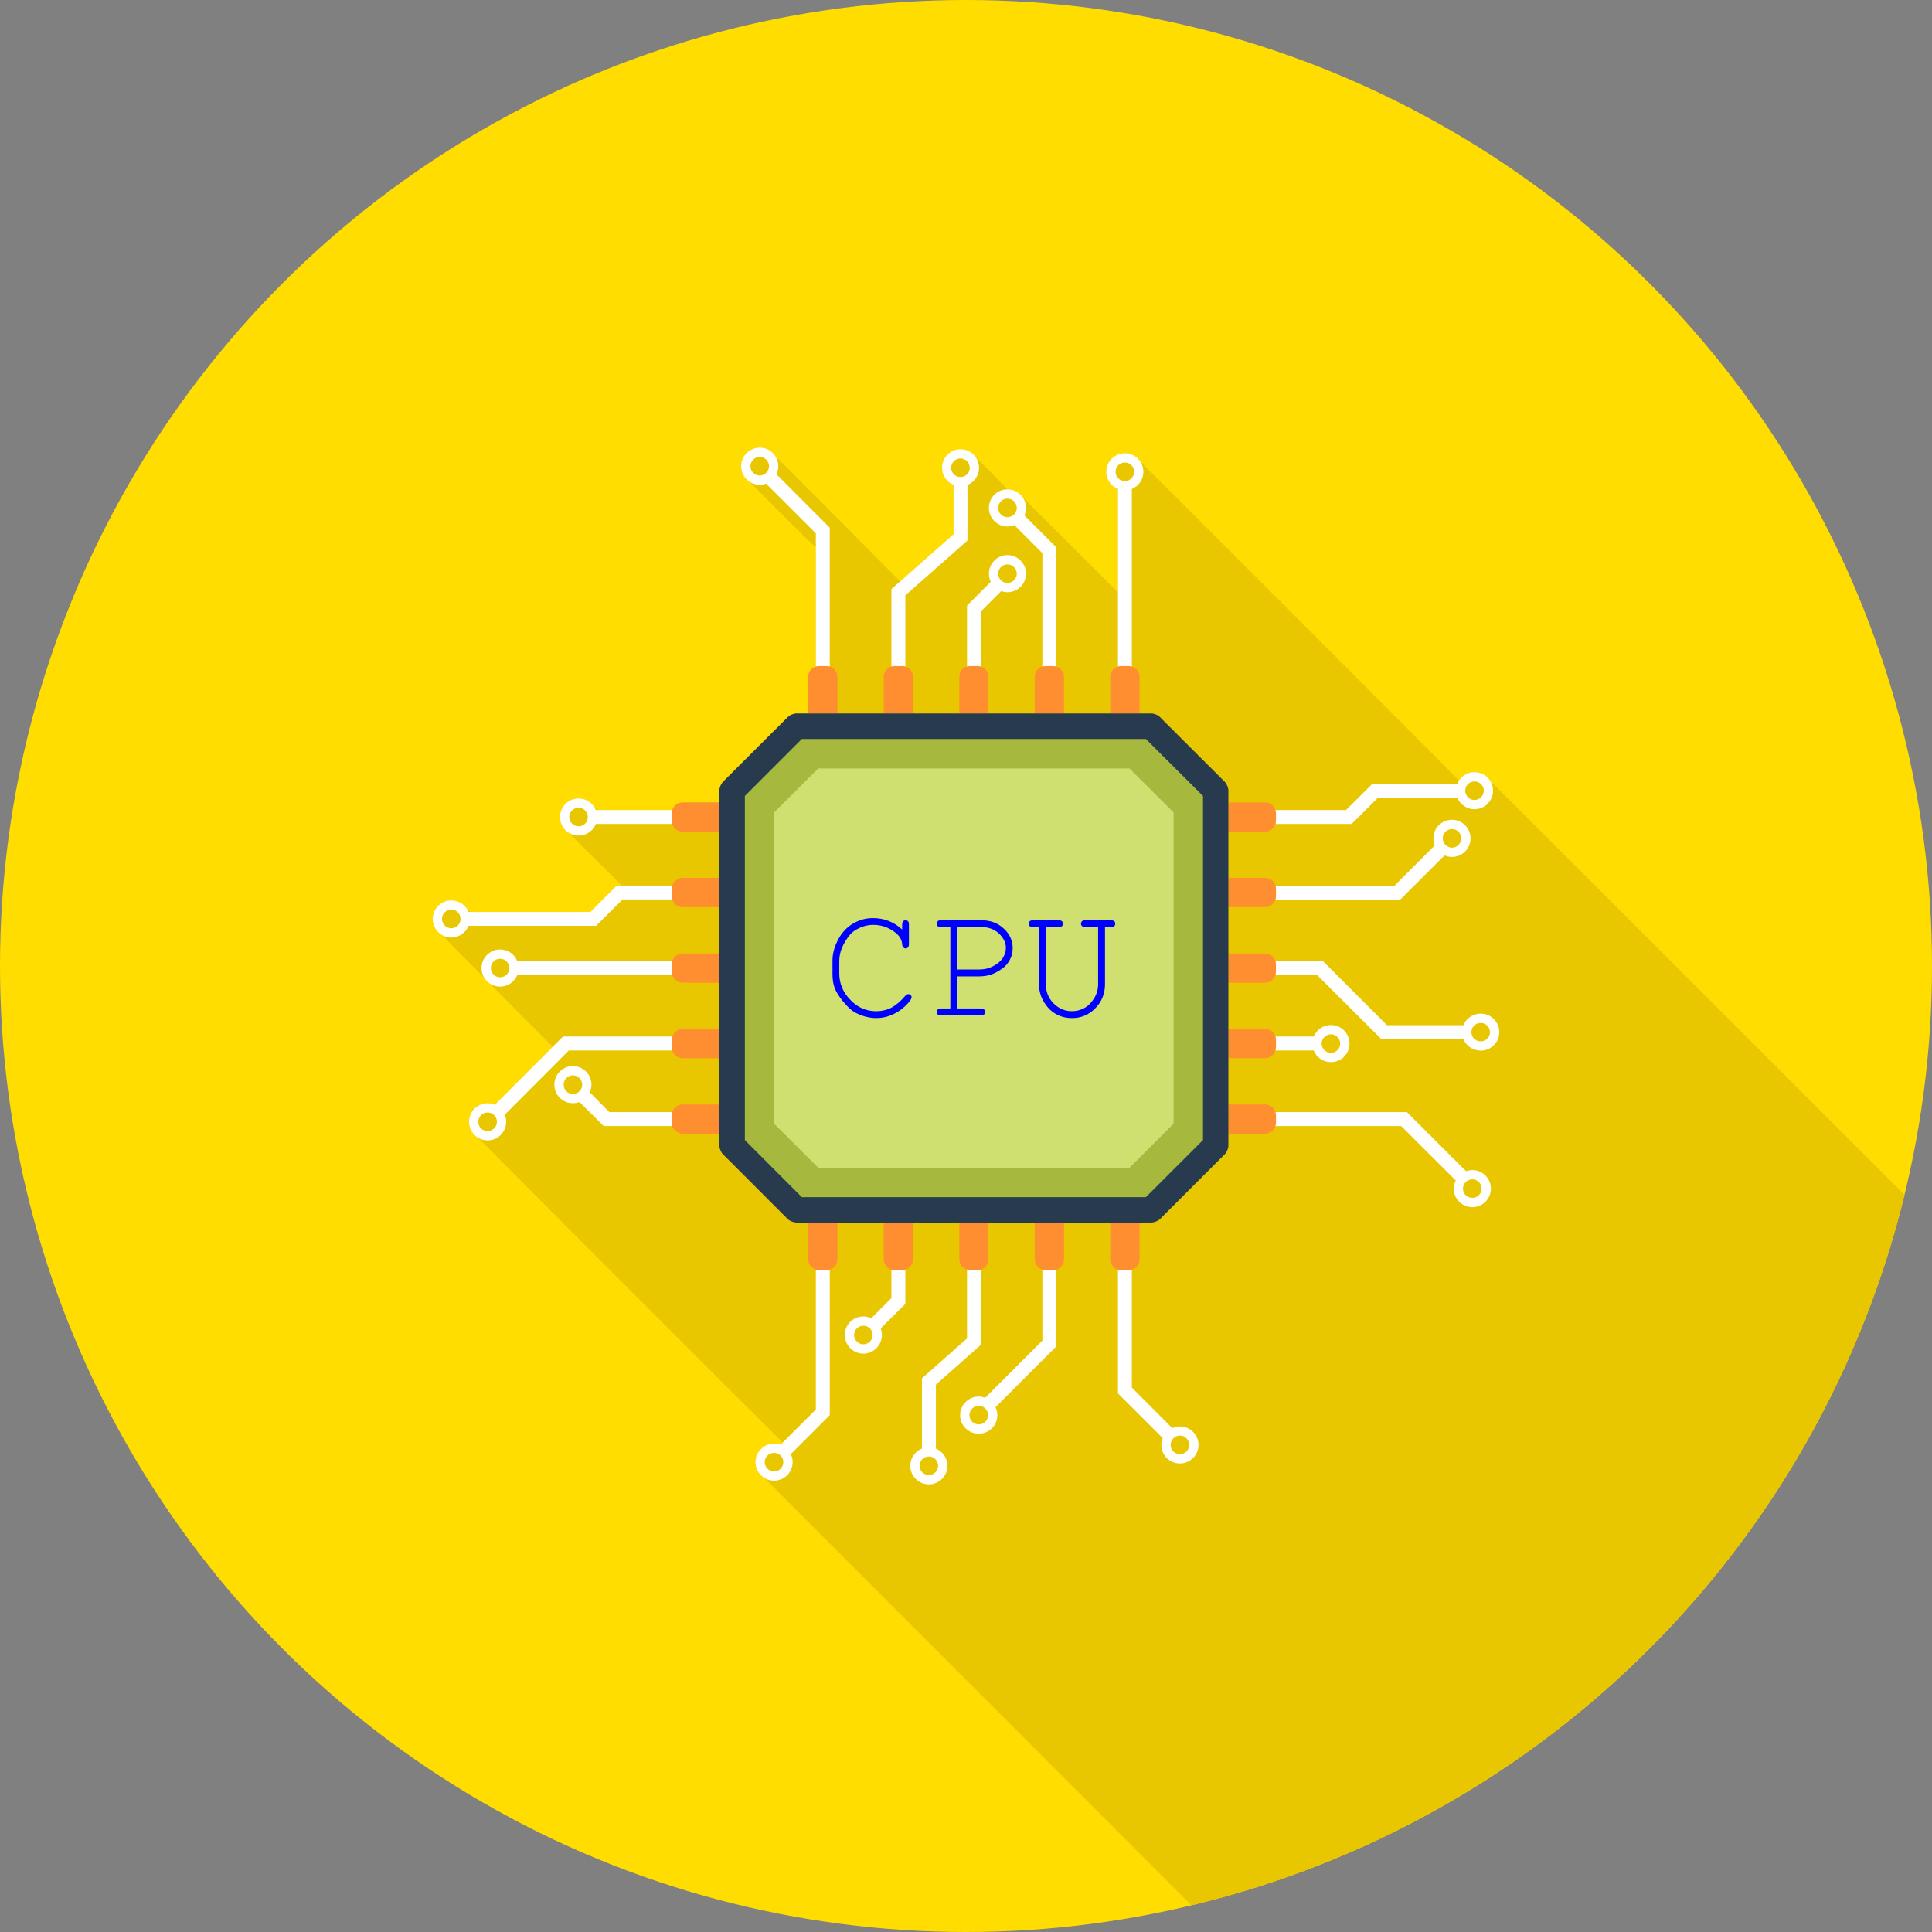 <?xml version="1.0" encoding="iso-8859-1"?>
<!-- Generator: Adobe Illustrator 19.0.0, SVG Export Plug-In . SVG Version: 6.00 Build 0)  -->
<svg version="1.1" id="Layer_1" xmlns="http://www.w3.org/2000/svg" xmlns:xlink="http://www.w3.org/1999/xlink" x="0px" y="0px"
	 viewBox="0 0 512 512" style="enable-background:new 0 0 512 512;" xml:space="preserve">
<rect x="0" y="0" width="512" height="512" fill="#808080" stroke="none"/>
<circle style="fill:#ffdd00;" cx="256" cy="256" r="256"/>
<path style="fill:#e9c700;" d="M504.709,316.631c-59.302-59.308-111.058-111.017-111.322-111.206
	c-0.753-0.504-1.654-0.801-2.634-0.801c-1.713,0-3.195,0.904-4.081,2.253c-0.399-0.576-85.233-85.443-85.804-85.857
	c-0.781-0.566-1.728-0.906-2.78-0.906c-2.691,0-4.925,2.191-4.925,4.92c0,1.787,1.019,3.297,2.437,4.16
	c0.189,0.32,0.415,0.596,0.668,0.868v26.898c0,0-25.697-25.654-26.079-26.007c-0.842-0.768-1.938-1.247-3.159-1.252
	c-0.392-0.52-8.727-8.801-8.973-9.065c-0.883-0.965-2.115-1.592-3.533-1.592c-2.691,0-4.882,2.202-4.882,4.923
	c0,1.805,0.998,3.32,2.429,4.186c0.177,0.3,0.387,0.571,0.625,0.822v12.593l-14.144,12.5c0,0-33.802-34.038-34.319-34.435
	c-0.799-0.625-1.795-1.004-2.898-1.004c-2.703,0-4.931,2.191-4.931,4.92c0,0.904,0.253,1.728,0.686,2.432
	c0.438,0.717,18.335,18.583,19.049,19.008c0.018,0.028,0.044,0.059,0.064,0.095v31.59c-0.435,0.133-0.858,0.333-1.208,0.673
	c-0.522,0.532-0.829,1.28-0.829,2.038v9.692h-3.103c-0.755,0-1.805,0.422-2.317,0.975l-17.185,17.152
	c-0.509,0.548-0.937,1.564-0.937,2.314v3.146h-9.692c-0.776,0-1.5,0.261-2.028,0.832c-0.351,0.323-0.568,0.737-0.709,1.172h-19.82
	c-0.264-0.238-0.54-0.456-0.852-0.64c-0.852-1.441-2.378-2.435-4.211-2.435c-2.691,0-4.92,2.186-4.92,4.92
	c0,1.001,0.317,1.917,0.847,2.668c0.422,0.607,15.565,15.493,15.565,15.493h-1.37l-6.986,6.989h-31.811
	c-0.253-0.233-0.52-0.443-0.822-0.625c-0.86-1.434-2.383-2.429-4.227-2.429c-2.685,0-4.913,2.191-4.913,4.915
	c0,0.835,0.225,1.62,0.617,2.301c0.443,0.773,31.186,31.572,31.186,31.572l-15.35,15.365c-0.568-0.238-1.216-0.407-1.905-0.407
	c-2.732,0-4.923,2.227-4.923,4.918c0,0.906,0.256,1.748,0.689,2.465c0.435,0.701,81.946,82.163,82.452,82.542l-0.576,0.576
	c-0.561-0.182-1.124-0.3-1.748-0.3c-2.678,0-4.915,2.204-4.915,4.915c0,1.014,0.323,1.925,0.868,2.683
	c0.161,0.225,51.354,51.461,114.647,114.765C408.817,482.673,482.125,409.595,504.709,316.631z"/>
<g>
	<path style="fill:#FFFFFF;" d="M256.392,128.522c1.787-0.737,3.059-2.486,3.059-4.552c0-2.721-2.194-4.923-4.92-4.923
		c-2.693,0-4.882,2.202-4.882,4.923c0,2.066,1.265,3.814,3.052,4.552v13.048l-16.468,14.556V184.3h3.694v-26.522l16.466-14.546
		L256.392,128.522L256.392,128.522z M254.531,126.428c-1.344,0-2.468-1.106-2.468-2.458c0-1.341,1.124-2.473,2.468-2.473
		c1.38,0,2.458,1.132,2.458,2.473C256.988,125.322,255.91,126.428,254.531,126.428z"/>
	<path style="fill:#FFFFFF;" d="M206.259,123.553c0-2.729-2.194-4.92-4.92-4.92c-2.703,0-4.931,2.191-4.931,4.92
		c0,2.739,2.227,4.925,4.931,4.925c0.607,0,1.155-0.108,1.664-0.317l13.204,13.189v42.947h3.689v-44.449l0,0l-14.134-14.172
		C206.088,125.051,206.259,124.321,206.259,123.553z M201.339,126.021c-1.354,0-2.465-1.114-2.465-2.468
		c0-1.344,1.111-2.452,2.465-2.452c1.341,0,2.455,1.106,2.455,2.452C203.794,124.908,202.68,126.021,201.339,126.021z"/>
	<path style="fill:#FFFFFF;" d="M296.269,184.3h3.686v-54.71c1.784-0.737,3.054-2.493,3.054-4.554c0-2.729-2.189-4.92-4.915-4.92
		c-2.698,0-4.933,2.191-4.933,4.92c0,2.061,1.316,3.817,3.105,4.554v54.71H296.269z M295.631,125.033
		c0-1.385,1.116-2.458,2.465-2.458c1.375,0,2.458,1.073,2.458,2.458c0,1.349-1.083,2.46-2.458,2.46
		C296.748,127.496,295.631,126.382,295.631,125.033z"/>
	<path style="fill:#FFFFFF;" d="M271.908,134.61c0-2.739-2.22-4.92-4.918-4.92c-2.729,0-4.923,2.181-4.923,4.92
		c0,2.683,2.191,4.915,4.923,4.915c0.625,0,1.265-0.161,1.82-0.374l7.429,7.444v37.701h3.686v-39.245l-8.435-8.445
		C271.734,135.972,271.908,135.322,271.908,134.61z M266.99,137.057c-1.375,0-2.465-1.111-2.465-2.447
		c0-1.359,1.091-2.468,2.465-2.468c1.349,0,2.465,1.111,2.465,2.468C269.455,135.946,268.339,137.057,266.99,137.057z"/>
	<path style="fill:#FFFFFF;" d="M256.269,184.3h3.699v-22.295l5.366-5.368c0.512,0.202,1.047,0.305,1.656,0.305
		c2.698,0,4.918-2.181,4.918-4.92c0-2.683-2.22-4.915-4.918-4.915c-2.729,0-4.923,2.235-4.923,4.915
		c0,0.781,0.174,1.513,0.499,2.145l-6.298,6.336L256.269,184.3L256.269,184.3z M266.99,149.573c1.349,0,2.465,1.103,2.465,2.447
		c0,1.357-1.116,2.473-2.465,2.473c-1.375,0-2.465-1.116-2.465-2.473C264.525,150.674,265.615,149.573,266.99,149.573z"/>
	<path style="fill:#FFFFFF;" d="M216.21,373.524l-9.341,9.339c-0.561-0.182-1.124-0.3-1.748-0.3c-2.675,0-4.915,2.204-4.915,4.915
		c0,2.698,2.24,4.91,4.915,4.91c2.739,0,4.931-2.212,4.931-4.91c0-0.753-0.164-1.482-0.479-2.127l10.327-10.324v-46.787h-3.689
		V373.524z M205.12,389.952c-1.334,0-2.458-1.111-2.458-2.473c0-1.382,1.124-2.45,2.458-2.45c1.398,0,2.465,1.068,2.465,2.45
		C207.583,388.844,206.515,389.952,205.12,389.952z"/>
	<path style="fill:#FFFFFF;" d="M276.239,355.272l-15.155,15.155c-0.527-0.174-1.091-0.33-1.72-0.33
		c-2.683,0-4.923,2.227-4.923,4.931c0,2.732,2.24,4.918,4.923,4.918c2.737,0,4.936-2.186,4.936-4.918
		c0-0.758-0.174-1.441-0.481-2.099l16.11-16.118v-28.57h-3.686v27.031H276.239z M259.364,377.48c-1.331,0-2.458-1.068-2.458-2.452
		c0-1.347,1.126-2.473,2.458-2.473c1.398,0,2.47,1.124,2.47,2.473C261.834,376.412,260.762,377.48,259.364,377.48z"/>
	<path style="fill:#FFFFFF;" d="M236.232,344.008l-5.345,5.345c-0.648-0.31-1.329-0.479-2.084-0.479c-2.724,0-4.92,2.197-4.92,4.923
		c0,2.703,2.194,4.931,4.92,4.931c2.691,0,4.915-2.227,4.915-4.931c0-0.632-0.108-1.196-0.333-1.761l6.541-6.49v-17.539h-3.694
		V344.008z M228.8,356.255c-1.341,0-2.458-1.111-2.458-2.458c0-1.385,1.119-2.458,2.458-2.458c1.352,0,2.46,1.073,2.46,2.458
		C231.263,355.146,230.152,356.255,228.8,356.255z"/>
	<path style="fill:#FFFFFF;" d="M248.02,383.885v-16.927l11.948-10.591v-28.127h-3.699v26.463l-11.948,10.578v18.606
		c-1.82,0.75-3.092,2.501-3.092,4.564c0,2.683,2.227,4.923,4.915,4.923c2.739,0,4.931-2.24,4.931-4.923
		C251.08,386.386,249.812,384.635,248.02,383.885z M246.147,390.899c-1.341,0-2.465-1.111-2.465-2.45
		c0-1.349,1.124-2.465,2.465-2.465c1.349,0,2.465,1.116,2.465,2.465C248.612,389.791,247.496,390.899,246.147,390.899z"/>
	<path style="fill:#FFFFFF;" d="M312.696,378.028c-0.73,0-1.426,0.141-2.022,0.443l-10.719-10.732v-39.498h-3.686v41.021
		l11.863,11.848c-0.246,0.556-0.358,1.18-0.358,1.805c0,2.739,2.184,4.918,4.923,4.918c2.691,0,4.918-2.179,4.918-4.918
		C317.614,380.216,315.387,378.028,312.696,378.028z M312.696,385.364c-1.347,0-2.465-1.073-2.465-2.45
		c0-1.354,1.119-2.473,2.465-2.473c1.341,0,2.465,1.119,2.465,2.473C315.162,384.292,314.04,385.364,312.696,385.364z"/>
	<path style="fill:#FFFFFF;" d="M382.81,226.691c0.625,0.236,1.27,0.407,1.987,0.407c2.724,0,4.91-2.227,4.91-4.915
		c0-2.732-2.186-4.931-4.91-4.931c-2.747,0-4.931,2.199-4.931,4.931c0,0.632,0.156,1.28,0.379,1.851l-10.67,10.662h-39.514v3.686
		h41.05L382.81,226.691z M384.799,219.717c1.334,0,2.45,1.08,2.45,2.465c0,1.344-1.116,2.458-2.45,2.458
		c-1.354,0-2.465-1.114-2.465-2.458C382.333,220.797,383.442,219.717,384.799,219.717z"/>
	<path style="fill:#FFFFFF;" d="M365.225,211.366h20.951c0.737,1.825,2.519,3.09,4.585,3.09c2.691,0,4.915-2.194,4.915-4.915
		c0-2.739-2.225-4.915-4.915-4.915c-2.066,0-3.848,1.265-4.585,3.098h-22.49l0,0h-0.008l-6.986,6.953h-26.624v3.681h28.127
		L365.225,211.366z M390.761,207.081c1.341,0,2.465,1.111,2.465,2.458c0,1.347-1.121,2.46-2.465,2.46
		c-1.39,0-2.465-1.114-2.465-2.46C388.296,208.192,389.371,207.081,390.761,207.081z"/>
	<path style="fill:#FFFFFF;" d="M390.17,310.077c-0.563,0-1.144,0.141-1.643,0.31l-15.67-15.662h-41.029v3.694h39.501l14.474,14.433
		c-0.338,0.668-0.556,1.354-0.556,2.143c0,2.729,2.225,4.915,4.923,4.915c2.732,0,4.931-2.186,4.931-4.915
		C395.1,312.305,392.904,310.077,390.17,310.077z M390.17,317.453c-1.341,0-2.473-1.075-2.473-2.458c0-1.349,1.129-2.46,2.473-2.46
		c1.382,0,2.458,1.111,2.458,2.46C392.627,316.378,391.552,317.453,390.17,317.453z"/>
	<path style="fill:#FFFFFF;" d="M352.701,281.48c2.737,0,4.923-2.179,4.923-4.91c0-2.732-2.186-4.923-4.923-4.923
		c-2.061,0-3.814,1.27-4.544,3.041h-16.33v3.702h16.33C348.887,280.215,350.643,281.48,352.701,281.48z M352.701,274.097
		c1.347,0,2.465,1.124,2.465,2.473s-1.119,2.452-2.465,2.452c-1.341,0-2.46-1.103-2.46-2.452
		C350.241,275.223,351.36,274.097,352.701,274.097z"/>
	<path style="fill:#FFFFFF;" d="M392.402,268.621c-2.071,0-3.863,1.277-4.593,3.062h-20.247l-16.968-16.975h-18.767v3.689h17.224
		l17.016,16.973h21.742c0.73,1.789,2.522,3.062,4.593,3.062c2.691,0,4.918-2.186,4.918-4.89
		C397.32,270.817,395.092,268.621,392.402,268.621z M392.402,275.968c-1.39,0-2.465-1.068-2.465-2.424
		c0-1.382,1.075-2.458,2.465-2.458c1.341,0,2.46,1.075,2.46,2.458C394.862,274.9,393.746,275.968,392.402,275.968z"/>
	<path style="fill:#FFFFFF;" d="M153.316,211.602c-2.691,0-4.915,2.186-4.915,4.92c0,2.732,2.227,4.915,4.915,4.915
		c2.107,0,3.863-1.254,4.593-3.085h31.47v-3.681h-31.47C157.179,212.877,155.423,211.602,153.316,211.602z M153.316,218.988
		c-1.341,0-2.458-1.119-2.458-2.465c0-1.339,1.119-2.458,2.458-2.458c1.393,0,2.465,1.121,2.465,2.458
		C155.781,217.869,154.711,218.988,153.316,218.988z"/>
	<path style="fill:#FFFFFF;" d="M131.131,292.772c-0.568-0.238-1.216-0.407-1.905-0.407c-2.732,0-4.923,2.227-4.923,4.918
		c0,2.732,2.191,4.931,4.923,4.931c2.693,0,4.923-2.196,4.923-4.931c0-0.648-0.161-1.308-0.389-1.869l16.975-17.021h36.109v-3.704
		h-37.65L131.131,292.772z M129.226,299.748c-1.39,0-2.465-1.083-2.465-2.465c0-1.341,1.075-2.46,2.465-2.46
		c1.341,0,2.465,1.119,2.465,2.46C131.692,298.665,130.568,299.748,129.226,299.748z"/>
	<path style="fill:#FFFFFF;" d="M156.301,289.492c0.253-0.617,0.448-1.313,0.448-2.043c0-2.698-2.227-4.931-4.923-4.931
		c-2.724,0-4.915,2.232-4.915,4.931c0,2.724,2.191,4.915,4.915,4.915c0.609,0,1.231-0.12,1.761-0.307l6.408,6.362h25.774v-3.694
		H161.49L156.301,289.492z M151.828,289.907c-1.385,0-2.458-1.075-2.458-2.458c0-1.354,1.075-2.465,2.458-2.465
		c1.354,0,2.46,1.111,2.46,2.465C154.289,288.832,153.183,289.907,151.828,289.907z"/>
	<path style="fill:#FFFFFF;" d="M164.974,238.38h21.665v-3.697h-23.204l-6.986,6.989h-32.266c-0.737-1.787-2.486-3.054-4.595-3.054
		c-2.685,0-4.913,2.191-4.913,4.915c0,2.685,2.227,4.931,4.913,4.931c2.109,0,3.858-1.321,4.595-3.11h33.802L164.974,238.38z
		 M119.588,245.993c-1.344,0-2.455-1.111-2.455-2.46c0-1.39,1.111-2.465,2.455-2.465c1.393,0,2.465,1.075,2.465,2.465
		C122.053,244.884,120.98,245.993,119.588,245.993z"/>
	<path style="fill:#FFFFFF;" d="M132.531,251.62c-2.732,0-4.92,2.217-4.92,4.928c0,2.732,2.186,4.918,4.92,4.918
		c2.071,0,3.814-1.265,4.554-3.069h52.296v-3.689h-52.296C136.346,252.872,134.602,251.62,132.531,251.62z M132.531,258.993
		c-1.344,0-2.46-1.083-2.46-2.447c0-1.359,1.116-2.473,2.46-2.473c1.352,0,2.46,1.114,2.46,2.473
		C134.991,257.91,133.883,258.993,132.531,258.993z"/>
</g>
<g>
	<path style="fill:#FF8E31;" d="M214.172,189.082v-9.692c0-0.758,0.307-1.503,0.829-2.038c0.576-0.558,1.313-0.829,2.04-0.829h2.028
		c0.773,0,1.495,0.271,2.03,0.829c0.532,0.532,0.837,1.265,0.837,2.038v9.692H214.172z"/>
	<path style="fill:#FF8E31;" d="M234.194,189.082v-9.692c0-0.758,0.31-1.503,0.84-2.038c0.53-0.558,1.249-0.829,2.028-0.829h2.03
		c0.776,0,1.459,0.271,2.03,0.829c0.527,0.532,0.832,1.28,0.832,2.038v9.692H234.194z"/>
	<path style="fill:#FF8E31;" d="M254.226,189.082v-9.692c0-0.773,0.264-1.503,0.835-2.038c0.527-0.558,1.257-0.829,2.022-0.829h2.03
		c0.735,0,1.467,0.271,1.999,0.829c0.563,0.532,0.829,1.265,0.829,2.038v9.692H254.226z"/>
	<path style="fill:#FF8E31;" d="M274.204,189.082v-9.692c0-0.773,0.315-1.503,0.835-2.038c0.568-0.558,1.262-0.829,2.03-0.829h2.03
		c0.765,0,1.51,0.271,2.035,0.829c0.527,0.532,0.837,1.28,0.837,2.038v9.692H274.204z"/>
	<path style="fill:#FF8E31;" d="M294.228,189.082v-9.692c0-0.773,0.315-1.503,0.842-2.038c0.52-0.558,1.257-0.829,2.03-0.829h2.03
		c0.765,0,1.452,0.271,2.028,0.829c0.527,0.532,0.837,1.265,0.837,2.038v9.692H294.228z"/>
	<path style="fill:#FF8E31;" d="M301.996,323.991v9.736c0,0.781-0.31,1.459-0.837,2.03c-0.576,0.52-1.262,0.842-2.028,0.842h-2.03
		c-0.773,0-1.51-0.31-2.03-0.842c-0.527-0.571-0.842-1.249-0.842-2.03v-9.736H301.996z"/>
	<path style="fill:#FF8E31;" d="M281.974,323.991v9.736c0,0.781-0.31,1.459-0.837,2.03c-0.525,0.52-1.27,0.842-2.035,0.842h-2.03
		c-0.768,0-1.462-0.323-2.03-0.842c-0.52-0.571-0.835-1.249-0.835-2.03v-9.736H281.974z"/>
	<path style="fill:#FF8E31;" d="M261.942,323.991v9.736c0,0.781-0.266,1.459-0.829,2.03c-0.532,0.52-1.265,0.842-1.999,0.842h-2.03
		c-0.765,0-1.495-0.323-2.022-0.842c-0.573-0.571-0.835-1.249-0.835-2.03v-9.736H261.942z"/>
	<path style="fill:#FF8E31;" d="M241.951,323.991v9.736c0,0.781-0.305,1.459-0.832,2.03c-0.571,0.532-1.254,0.842-2.03,0.842h-2.03
		c-0.776,0-1.495-0.323-2.035-0.842c-0.52-0.571-0.832-1.257-0.832-2.03v-9.736H241.951z"/>
	<path style="fill:#FF8E31;" d="M221.932,323.991v9.736c0,0.781-0.302,1.459-0.837,2.03c-0.532,0.532-1.257,0.842-2.03,0.842h-2.028
		c-0.727,0-1.464-0.31-2.025-0.842c-0.532-0.571-0.845-1.249-0.845-2.03v-9.736H221.932z"/>
	<path style="fill:#FF8E31;" d="M325.535,212.669h9.736c0.773,0,1.454,0.261,2.03,0.832c0.527,0.532,0.842,1.257,0.842,2.022v1.992
		c0,0.776-0.315,1.513-0.842,2.033c-0.576,0.576-1.257,0.842-2.03,0.842h-9.736L325.535,212.669L325.535,212.669z"/>
	<path style="fill:#FF8E31;" d="M325.535,232.645h9.736c0.773,0,1.454,0.31,2.03,0.842c0.527,0.561,0.842,1.257,0.842,2.028v2.033
		c0,0.773-0.315,1.503-0.842,2.035c-0.576,0.512-1.257,0.829-2.03,0.829h-9.736L325.535,232.645L325.535,232.645z"/>
	<path style="fill:#FF8E31;" d="M325.535,252.677h9.736c0.773,0,1.467,0.317,2.03,0.832c0.527,0.53,0.842,1.265,0.842,2.033v2.038
		c0,0.755-0.315,1.449-0.85,2.025c-0.556,0.535-1.249,0.829-2.022,0.829h-9.736L325.535,252.677L325.535,252.677z"/>
	<path style="fill:#FF8E31;" d="M325.535,272.666h9.736c0.773,0,1.454,0.31,2.022,0.837c0.535,0.561,0.85,1.306,0.85,2.035v2.03
		c0,0.76-0.315,1.49-0.85,2.022c-0.568,0.571-1.249,0.842-2.022,0.842h-9.736L325.535,272.666L325.535,272.666z"/>
	<path style="fill:#FF8E31;" d="M325.535,292.695h9.736c0.773,0,1.454,0.302,2.022,0.837c0.535,0.525,0.85,1.254,0.85,2.022v2.035
		c0,0.768-0.315,1.498-0.842,2.017c-0.576,0.54-1.257,0.842-2.03,0.842h-9.736L325.535,292.695L325.535,292.695z"/>
	<path style="fill:#FF8E31;" d="M190.625,300.449h-9.692c-0.776,0-1.5-0.302-2.028-0.842c-0.568-0.52-0.886-1.249-0.886-2.017
		v-2.035c0-0.768,0.317-1.498,0.886-2.022c0.527-0.535,1.249-0.837,2.028-0.837h9.692V300.449z"/>
	<path style="fill:#FF8E31;" d="M190.625,280.433h-9.692c-0.776,0-1.5-0.271-2.028-0.85c-0.568-0.525-0.886-1.254-0.886-2.028
		v-2.017c0-0.73,0.317-1.475,0.886-2.035c0.527-0.527,1.249-0.845,2.028-0.845h9.692V280.433z"/>
	<path style="fill:#FF8E31;" d="M190.625,260.431h-9.692c-0.776,0-1.5-0.294-2.028-0.829c-0.568-0.576-0.886-1.27-0.886-2.038
		v-2.022c0-0.768,0.317-1.503,0.886-2.033c0.527-0.517,1.249-0.832,2.028-0.832h9.692V260.431z"/>
	<path style="fill:#FF8E31;" d="M190.625,240.415h-9.692c-0.776,0-1.5-0.317-2.028-0.829c-0.568-0.532-0.886-1.265-0.886-2.035
		v-2.033c0-0.768,0.317-1.464,0.886-2.028c0.527-0.532,1.249-0.842,2.028-0.842h9.692V240.415z"/>
	<path style="fill:#FF8E31;" d="M190.625,220.39h-9.692c-0.776,0-1.5-0.266-2.028-0.842c-0.568-0.52-0.886-1.257-0.886-2.033v-1.992
		c0-0.765,0.317-1.49,0.886-2.022c0.527-0.573,1.249-0.832,2.028-0.832h9.692V220.39z"/>
</g>
<path style="fill:#283A4D;" d="M324.595,207.209l-17.18-17.152c-0.512-0.556-1.572-0.975-2.322-0.975h-94.026
	c-0.755,0-1.805,0.422-2.317,0.975l-17.185,17.152c-0.509,0.548-0.937,1.564-0.937,2.314v94.072c0,0.717,0.428,1.769,0.937,2.276
	l17.185,17.188c0.512,0.52,1.562,0.932,2.317,0.932h94.026c0.75,0,1.81-0.412,2.322-0.932l17.18-17.188
	c0.52-0.504,0.94-1.556,0.94-2.276v-94.072C325.535,208.773,325.115,207.757,324.595,207.209z"/>
<polygon style="fill:#A6B83D;" points="318.807,302.129 303.672,317.263 212.493,317.263 197.394,302.129 197.394,210.941 
	212.493,195.85 303.672,195.85 318.807,210.941 "/>
<polygon style="fill:#D0E070;" points="299.313,203.648 216.855,203.648 205.146,215.306 205.146,297.807 216.855,309.468
	299.313,309.468 311.012,297.807 311.012,215.306 "/>
<path style="fill:#0000ff;" d="M239.076,246.333v-1.257c0-0.428,0.087-0.701,0.274-0.932c0.148-0.159,0.343-0.276,0.64-0.276
	c0.276,0,0.479,0.12,0.668,0.276c0.148,0.228,0.218,0.502,0.218,0.932v5.048c0,0.433-0.069,0.732-0.218,0.937
	c-0.189,0.164-0.389,0.292-0.668,0.292c-0.266,0-0.451-0.128-0.596-0.274c-0.189-0.154-0.279-0.448-0.315-0.835
	c-0.059-1.208-0.732-2.312-1.961-3.22c-1.664-1.267-3.579-1.928-5.696-1.928c-1.377,0-2.691,0.317-3.914,0.95
	c-0.952,0.456-1.654,0.98-2.23,1.636c-0.924,1.103-1.692,2.332-2.24,3.735c-0.397,0.991-0.62,2.125-0.62,3.389v3.185
	c0,2.662,1.006,5.038,2.964,7.017c1.92,2.01,4.211,2.97,6.784,2.97c1.551,0,2.929-0.343,4.165-0.983
	c1.229-0.689,2.419-1.736,3.574-3.09c0.259-0.307,0.509-0.443,0.822-0.443c0.266,0,0.456,0.056,0.596,0.253
	c0.184,0.141,0.253,0.361,0.253,0.584c0,0.338-0.312,0.837-0.909,1.518c-1.183,1.316-2.501,2.291-3.988,2.977
	c-1.449,0.691-2.959,1.006-4.477,1.006c-1.306,0-2.616-0.246-3.996-0.737c-1.011-0.392-1.861-0.85-2.557-1.39
	c-0.645-0.504-1.475-1.362-2.486-2.593c-0.963-1.242-1.651-2.381-2.02-3.397c-0.364-1.068-0.525-2.214-0.525-3.466v-3.686
	c0-1.777,0.471-3.564,1.454-5.453c0.945-1.825,2.248-3.272,3.901-4.26c1.654-1.019,3.438-1.51,5.384-1.51
	C234.34,243.308,236.941,244.347,239.076,246.333z M253.65,258.757v8.499h6.198c0.43,0,0.745,0.12,0.955,0.274
	c0.177,0.154,0.248,0.384,0.248,0.668c0,0.23-0.069,0.471-0.248,0.625c-0.21,0.202-0.525,0.279-0.955,0.279h-10.427
	c-0.435,0-0.755-0.077-0.919-0.279c-0.212-0.156-0.292-0.394-0.292-0.625c0-0.282,0.082-0.515,0.292-0.668
	c0.164-0.156,0.484-0.274,0.919-0.274h2.429v-21.563h-2.429c-0.435,0-0.755-0.069-0.919-0.253c-0.212-0.156-0.292-0.399-0.292-0.64
	c0-0.284,0.082-0.527,0.292-0.673c0.164-0.156,0.484-0.261,0.919-0.261h10.534c2.478,0,4.5,0.745,6.044,2.212
	c1.579,1.446,2.368,3.203,2.368,5.138c0,1.175-0.233,2.222-0.765,3.164c-0.499,0.914-1.103,1.654-1.828,2.179
	c-1.096,0.814-2.217,1.411-3.328,1.792c-0.837,0.246-1.889,0.407-3.131,0.407L253.65,258.757L253.65,258.757z M253.65,256.932h5.765
	c1.367,0,2.616-0.271,3.789-0.886c1.144-0.589,2.002-1.321,2.565-2.179c0.525-0.863,0.801-1.774,0.801-2.652
	c0-1.411-0.625-2.668-1.848-3.825c-1.224-1.137-2.739-1.7-4.623-1.7h-6.451v11.241H253.65z M292.836,245.696v15.137
	c0,2.527-0.886,4.654-2.578,6.374c-1.684,1.715-3.727,2.593-6.136,2.593c-1.608,0-3.021-0.346-4.27-1.06
	c-1.257-0.701-2.332-1.743-3.203-3.21c-0.863-1.39-1.306-2.993-1.306-4.698v-15.137h-1.533c-0.435,0-0.701-0.069-0.919-0.253
	c-0.161-0.156-0.287-0.399-0.287-0.64c0-0.284,0.128-0.527,0.31-0.699c0.195-0.136,0.463-0.236,0.899-0.236h6.707
	c0.428,0,0.701,0.105,0.906,0.261c0.177,0.148,0.256,0.389,0.256,0.673c0,0.241-0.077,0.484-0.256,0.64
	c-0.202,0.182-0.479,0.253-0.906,0.253h-3.369v15.137c0,1.958,0.689,3.686,2.043,5.069c1.39,1.377,3.005,2.079,4.854,2.079
	c1.196,0,2.304-0.287,3.259-0.812c1.011-0.535,1.866-1.362,2.578-2.522c0.75-1.137,1.121-2.414,1.121-3.812v-15.137h-3.336
	c-0.43,0-0.753-0.069-0.911-0.253c-0.205-0.156-0.294-0.399-0.294-0.64c0-0.284,0.09-0.527,0.294-0.673
	c0.161-0.156,0.481-0.261,0.911-0.261h6.671c0.428,0,0.742,0.105,0.947,0.261c0.174,0.148,0.261,0.389,0.261,0.673
	c0,0.241-0.084,0.484-0.261,0.64c-0.205,0.182-0.52,0.253-0.947,0.253h-1.505V245.696z"/>
</svg>
